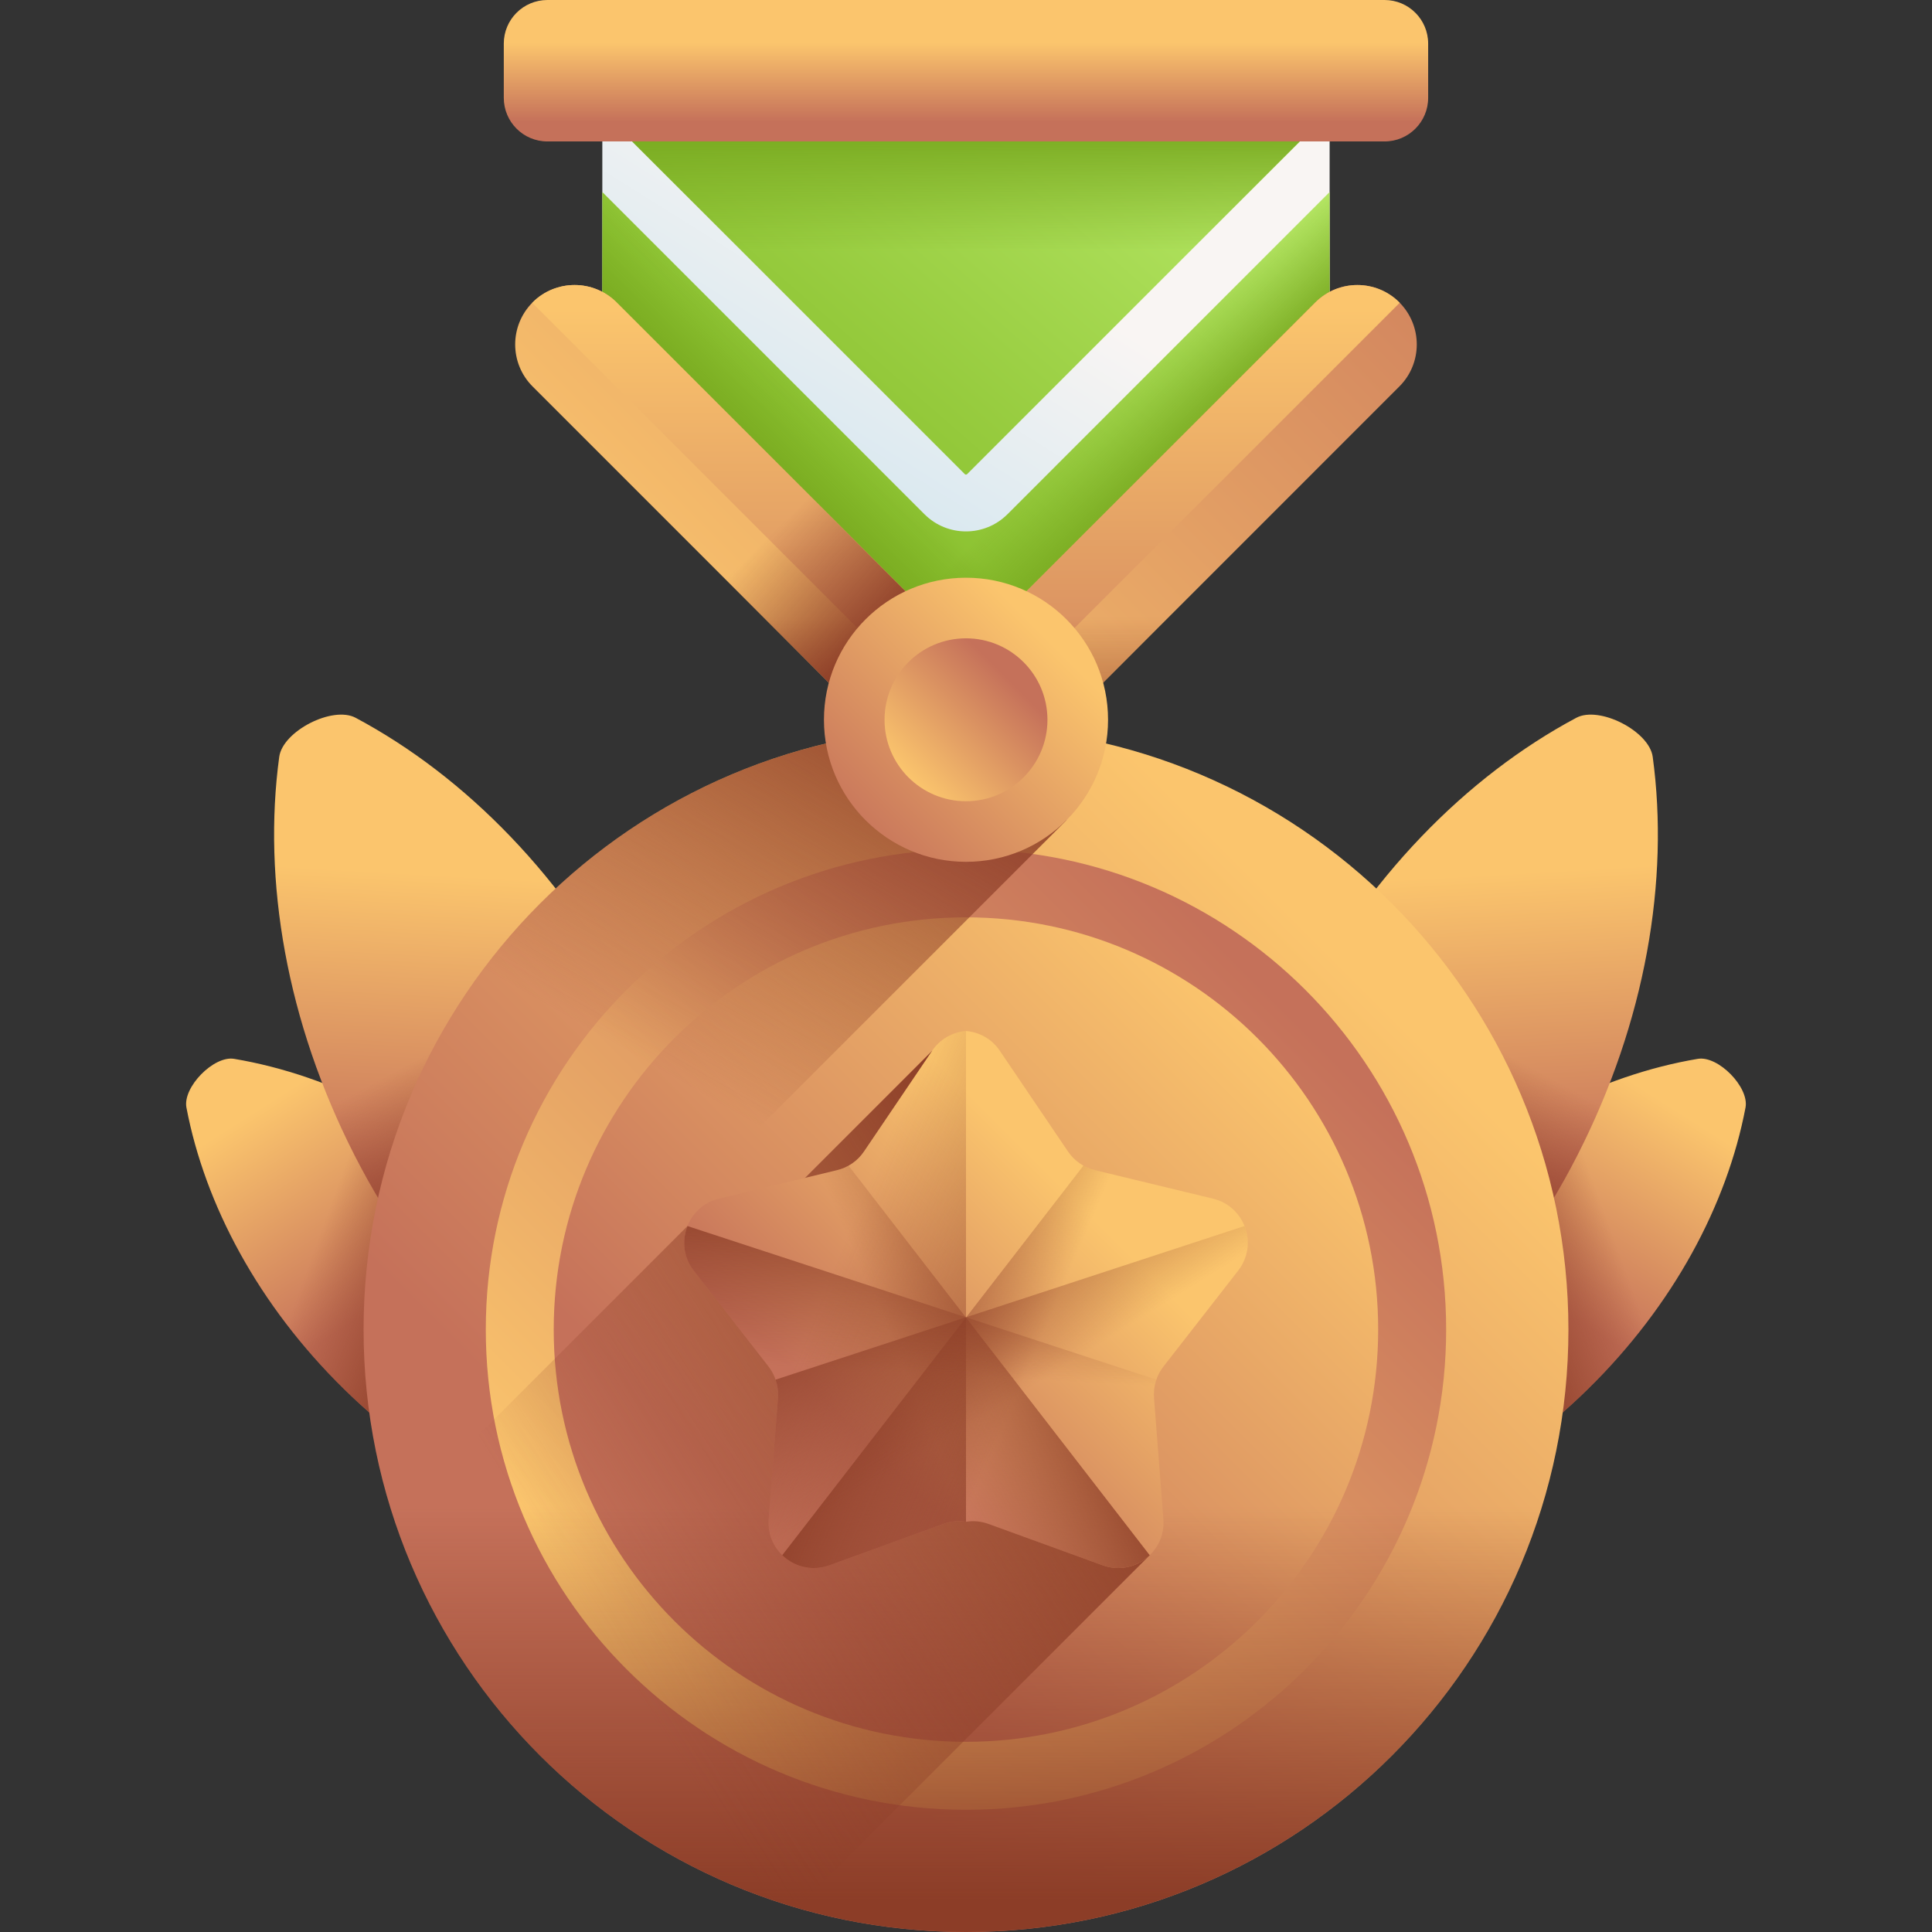 <svg width="38" height="38" viewBox="0 0 38 38" fill="none" xmlns="http://www.w3.org/2000/svg">
<rect x="0" y="0" width="38" height="38" fill="#333333" stroke="none"/>
<g clip-path="url(#clip0_94_3431)">
<path d="M27.792 23.806C26.112 25.451 25.058 27.433 24.693 29.342C24.617 29.742 25.23 30.369 25.632 30.301C27.549 29.978 29.552 28.966 31.233 27.321C32.914 25.676 33.968 23.695 34.332 21.785C34.409 21.385 33.795 20.759 33.394 20.826C31.477 21.149 29.473 22.161 27.792 23.806Z" fill="url(#paint0_linear_94_3431)"/>
<path d="M27.792 23.806C26.112 25.451 25.058 27.433 24.693 29.342C24.617 29.742 25.23 30.369 25.632 30.301C27.549 29.978 29.552 28.966 31.233 27.321C32.914 25.676 33.968 23.695 34.332 21.785C34.409 21.385 33.795 20.759 33.394 20.826C31.477 21.149 29.473 22.161 27.792 23.806Z" fill="url(#paint1_linear_94_3431)"/>
<path d="M25.513 19.91C24.166 22.544 23.7 25.329 24.028 27.752C24.097 28.259 25.079 28.762 25.531 28.521C27.688 27.37 29.675 25.363 31.022 22.729C32.37 20.095 32.836 17.31 32.507 14.887C32.439 14.379 31.456 13.877 31.004 14.118C28.847 15.269 26.861 17.276 25.513 19.91Z" fill="url(#paint2_linear_94_3431)"/>
<path d="M32.533 17.773C32.355 19.401 31.859 21.094 31.022 22.729C29.675 25.363 27.689 27.37 25.531 28.521C25.079 28.762 24.097 28.259 24.028 27.752C23.7 25.329 24.166 22.544 25.514 19.91C26.307 18.359 27.322 17.026 28.463 15.956L32.533 17.773Z" fill="url(#paint3_linear_94_3431)"/>
<path d="M10.207 23.806C11.887 25.451 12.942 27.433 13.306 29.342C13.382 29.742 12.769 30.369 12.367 30.301C10.45 29.978 8.447 28.966 6.766 27.321C5.085 25.676 4.031 23.695 3.667 21.785C3.59 21.385 4.204 20.759 4.605 20.826C6.522 21.149 8.526 22.161 10.207 23.806Z" fill="url(#paint4_linear_94_3431)"/>
<path d="M10.207 23.806C11.887 25.451 12.942 27.433 13.306 29.342C13.382 29.742 12.769 30.369 12.367 30.301C10.45 29.978 8.447 28.966 6.766 27.321C5.085 25.676 4.031 23.695 3.667 21.785C3.59 21.385 4.204 20.759 4.605 20.826C6.522 21.149 8.526 22.161 10.207 23.806Z" fill="url(#paint5_linear_94_3431)"/>
<path d="M12.486 19.91C13.834 22.544 14.299 25.329 13.971 27.752C13.903 28.259 12.92 28.762 12.468 28.521C10.311 27.37 8.325 25.363 6.977 22.729C5.63 20.095 5.164 17.31 5.492 14.887C5.561 14.379 6.543 13.877 6.995 14.118C9.152 15.269 11.138 17.276 12.486 19.91Z" fill="url(#paint6_linear_94_3431)"/>
<path d="M5.466 17.773C5.644 19.401 6.141 21.094 6.977 22.729C8.325 25.363 10.311 27.37 12.468 28.521C12.92 28.762 13.902 28.259 13.971 27.752C14.299 25.329 13.834 22.544 12.486 19.91C11.693 18.359 10.677 17.026 9.536 15.956L5.466 17.773Z" fill="url(#paint7_linear_94_3431)"/>
<path d="M19 38C12.456 38 7.151 32.695 7.151 26.151C7.151 19.607 12.456 14.302 19 14.302C25.544 14.302 30.849 19.607 30.849 26.151C30.849 32.695 25.544 38 19 38Z" fill="url(#paint8_linear_94_3431)"/>
<path d="M19 35.596C13.784 35.596 9.555 31.367 9.555 26.151C9.555 20.935 13.784 16.706 19 16.706C24.216 16.706 28.444 20.935 28.444 26.151C28.444 31.367 24.216 35.596 19 35.596Z" fill="url(#paint9_linear_94_3431)"/>
<path d="M18.999 34.259C14.521 34.259 10.891 30.629 10.891 26.151C10.891 21.673 14.521 18.043 18.999 18.043C23.477 18.043 27.107 21.673 27.107 26.151C27.107 30.629 23.477 34.259 18.999 34.259Z" fill="url(#paint10_linear_94_3431)"/>
<path d="M30.849 26.151C30.849 32.695 25.544 38 19 38C12.456 38 7.151 32.695 7.151 26.151C7.151 26.105 7.152 26.059 7.152 26.013H30.847C30.847 26.059 30.849 26.105 30.849 26.151Z" fill="url(#paint11_linear_94_3431)"/>
<path d="M15.676 37.527C11.942 36.438 8.971 33.562 7.751 29.886L13.522 24.115L14.823 24.179L18.335 20.667L22.614 30.589L15.676 37.527Z" fill="url(#paint12_linear_94_3431)"/>
<path d="M14.141 23.576L16.465 23.015C16.681 22.963 16.87 22.832 16.994 22.647L18.334 20.667C18.496 20.428 18.744 20.299 19 20.279C19.255 20.299 19.503 20.428 19.665 20.667L21.005 22.647C21.13 22.832 21.318 22.963 21.535 23.015L23.858 23.576C24.489 23.729 24.751 24.481 24.353 24.992L22.884 26.878C22.747 27.054 22.681 27.274 22.698 27.496L22.882 29.879C22.932 30.526 22.297 31.008 21.688 30.787L19.44 29.973C19.298 29.921 19.147 29.908 19 29.931C18.853 29.908 18.701 29.921 18.559 29.973L16.312 30.787C15.702 31.008 15.068 30.526 15.118 29.879L15.302 27.496C15.319 27.274 15.252 27.054 15.116 26.878L13.647 24.992C13.248 24.481 13.511 23.729 14.141 23.576Z" fill="url(#paint13_linear_94_3431)"/>
<path d="M18.559 29.973L16.312 30.787C15.702 31.008 15.068 30.526 15.118 29.879L15.302 27.496C15.319 27.274 15.253 27.054 15.116 26.878L13.647 24.992C13.248 24.481 13.511 23.729 14.141 23.576L16.465 23.015C16.681 22.963 16.87 22.832 16.995 22.647L18.334 20.667C18.496 20.428 18.745 20.299 19 20.279V29.931C18.853 29.908 18.701 29.921 18.559 29.973Z" fill="url(#paint14_linear_94_3431)"/>
<path d="M14.141 23.576L16.465 23.015C16.544 22.996 16.619 22.966 16.69 22.927L22.613 30.589C22.381 30.813 22.03 30.911 21.688 30.787L19.44 29.973C19.298 29.921 19.146 29.908 19 29.931C18.852 29.908 18.701 29.921 18.559 29.973L16.311 30.787C15.702 31.008 15.067 30.526 15.117 29.879L15.301 27.496C15.319 27.274 15.252 27.054 15.116 26.878L13.646 24.992C13.248 24.481 13.511 23.729 14.141 23.576Z" fill="url(#paint15_linear_94_3431)"/>
<path d="M23.858 23.576L21.535 23.015C21.455 22.996 21.38 22.966 21.31 22.927L15.386 30.589C15.618 30.813 15.969 30.911 16.312 30.787L18.559 29.973C18.701 29.921 18.853 29.908 19 29.931C19.147 29.908 19.298 29.921 19.44 29.973L21.688 30.787C22.297 31.008 22.932 30.526 22.882 29.879L22.698 27.496C22.681 27.274 22.747 27.054 22.884 26.878L24.353 24.992C24.751 24.481 24.489 23.729 23.858 23.576Z" fill="url(#paint16_linear_94_3431)"/>
<path d="M24.477 24.115C24.587 24.393 24.561 24.726 24.353 24.992L22.884 26.878C22.747 27.054 22.681 27.274 22.698 27.496L22.882 29.879C22.932 30.526 22.297 31.008 21.688 30.787L19.44 29.973C19.298 29.921 19.147 29.908 19 29.93C18.853 29.908 18.701 29.921 18.559 29.973L16.312 30.787C15.702 31.008 15.068 30.526 15.117 29.879L15.302 27.496C15.311 27.373 15.294 27.25 15.255 27.136L24.477 24.115Z" fill="url(#paint17_linear_94_3431)"/>
<path d="M13.522 24.115C13.411 24.393 13.438 24.726 13.646 24.992L15.115 26.878C15.252 27.054 15.318 27.274 15.301 27.496L15.117 29.879C15.067 30.526 15.701 31.008 16.311 30.787L18.558 29.973C18.7 29.921 18.852 29.908 18.999 29.93C19.146 29.908 19.297 29.921 19.439 29.973L21.687 30.787C22.297 31.008 22.931 30.526 22.881 29.879L22.697 27.496C22.687 27.373 22.704 27.25 22.744 27.136L13.522 24.115Z" fill="url(#paint18_linear_94_3431)"/>
<path d="M19 14.302C19.049 14.302 19.098 14.303 19.147 14.304L20.976 16.133L7.626 29.482C7.317 28.425 7.151 27.308 7.151 26.151C7.151 19.607 12.456 14.302 19 14.302Z" fill="url(#paint19_linear_94_3431)"/>
<path d="M26.152 0.248V6.507L18.999 13.66L11.847 6.507V0.248H26.152Z" fill="url(#paint20_linear_94_3431)"/>
<path d="M26.152 0.248V2.196L19.023 9.325C19.01 9.338 18.989 9.338 18.976 9.325L11.847 2.196V0.248H26.152Z" fill="url(#paint21_linear_94_3431)"/>
<path d="M18.999 10.452C19.294 10.452 19.589 10.34 19.814 10.116L26.152 3.777V6.507L18.999 13.66L11.847 6.507V3.777L18.185 10.116C18.41 10.34 18.704 10.452 18.999 10.452Z" fill="url(#paint22_linear_94_3431)"/>
<path d="M26.152 0.248V2.196L19.023 9.325C19.01 9.338 18.989 9.338 18.976 9.325L11.847 2.196V0.248H26.152Z" fill="url(#paint23_linear_94_3431)"/>
<path d="M18.999 10.452C19.294 10.452 19.589 10.34 19.814 10.116L26.152 3.777V6.507L18.999 13.66L11.847 6.507V3.777L18.185 10.116C18.41 10.34 18.704 10.452 18.999 10.452Z" fill="url(#paint24_linear_94_3431)"/>
<path d="M18.999 10.452C18.704 10.452 18.41 10.34 18.185 10.116L11.847 3.777V6.507L18.999 13.66L26.152 6.507V3.777L19.814 10.116C19.589 10.34 19.294 10.452 18.999 10.452Z" fill="url(#paint25_linear_94_3431)"/>
<path d="M19.784 12.035L25.871 5.948C26.327 5.492 27.067 5.492 27.524 5.948C27.98 6.405 27.98 7.145 27.524 7.601L19 16.126L10.475 7.601C10.019 7.145 10.019 6.405 10.475 5.948C10.931 5.492 11.672 5.492 12.128 5.948L18.215 12.035C18.648 12.469 19.351 12.469 19.784 12.035Z" fill="url(#paint26_linear_94_3431)"/>
<path d="M27.524 5.962L19.897 13.589C19.401 14.085 18.598 14.085 18.102 13.589L10.475 5.962C10.473 5.96 10.471 5.957 10.469 5.955C10.471 5.953 10.473 5.951 10.475 5.948C10.932 5.492 11.672 5.492 12.128 5.948L18.215 12.035C18.648 12.469 19.351 12.469 19.784 12.035L25.871 5.948C26.328 5.492 27.068 5.492 27.524 5.948C27.526 5.951 27.528 5.953 27.53 5.955C27.528 5.957 27.526 5.96 27.524 5.962Z" fill="url(#paint27_linear_94_3431)"/>
<path d="M18.999 16.126L12.982 10.108H16.288L18.215 12.035C18.648 12.469 19.35 12.469 19.784 12.035L21.71 10.108H25.017L18.999 16.126Z" fill="url(#paint28_linear_94_3431)"/>
<path d="M19.744 15.381L18.999 16.126L11.367 8.494H14.673L18.215 12.035C18.635 12.456 19.309 12.467 19.744 12.071V15.381Z" fill="url(#paint29_linear_94_3431)"/>
<path d="M19 16.951C17.457 16.951 16.206 15.7 16.206 14.157C16.206 12.614 17.457 11.363 19 11.363C20.543 11.363 21.794 12.614 21.794 14.157C21.794 15.7 20.543 16.951 19 16.951Z" fill="url(#paint30_linear_94_3431)"/>
<path d="M19 15.759C18.115 15.759 17.398 15.041 17.398 14.157C17.398 13.272 18.115 12.555 19 12.555C19.884 12.555 20.602 13.272 20.602 14.157C20.602 15.041 19.884 15.759 19 15.759Z" fill="url(#paint31_linear_94_3431)"/>
<path d="M10.766 2.782H27.233C27.706 2.782 28.09 2.398 28.09 1.925V0.857C28.09 0.384 27.706 0 27.233 0H10.766C10.293 0 9.909 0.384 9.909 0.857V1.925C9.909 2.398 10.293 2.782 10.766 2.782Z" fill="url(#paint32_linear_94_3431)"/>
</g>
<defs>
<linearGradient id="paint0_linear_94_3431" x1="32.22" y1="21.351" x2="29.784" y2="25.188" gradientUnits="userSpaceOnUse">
<stop stop-color="#FBC56D"/>
<stop offset="1" stop-color="#C5715A"/>
</linearGradient>
<linearGradient id="paint1_linear_94_3431" x1="31.877" y1="24.73" x2="29.278" y2="25.678" gradientUnits="userSpaceOnUse">
<stop stop-color="#8C3D27" stop-opacity="0"/>
<stop offset="1" stop-color="#8C3D27"/>
</linearGradient>
<linearGradient id="paint2_linear_94_3431" x1="28.053" y1="17.26" x2="28.395" y2="23.294" gradientUnits="userSpaceOnUse">
<stop stop-color="#FBC56D"/>
<stop offset="1" stop-color="#C5715A"/>
</linearGradient>
<linearGradient id="paint3_linear_94_3431" x1="28.829" y1="20.32" x2="27.355" y2="23.083" gradientUnits="userSpaceOnUse">
<stop stop-color="#8C3D27" stop-opacity="0"/>
<stop offset="1" stop-color="#8C3D27"/>
</linearGradient>
<linearGradient id="paint4_linear_94_3431" x1="5.785" y1="21.362" x2="8.221" y2="25.198" gradientUnits="userSpaceOnUse">
<stop stop-color="#FBC56D"/>
<stop offset="1" stop-color="#C5715A"/>
</linearGradient>
<linearGradient id="paint5_linear_94_3431" x1="6.128" y1="24.74" x2="8.727" y2="25.689" gradientUnits="userSpaceOnUse">
<stop stop-color="#8C3D27" stop-opacity="0"/>
<stop offset="1" stop-color="#8C3D27"/>
</linearGradient>
<linearGradient id="paint6_linear_94_3431" x1="9.952" y1="17.271" x2="9.611" y2="23.304" gradientUnits="userSpaceOnUse">
<stop stop-color="#FBC56D"/>
<stop offset="1" stop-color="#C5715A"/>
</linearGradient>
<linearGradient id="paint7_linear_94_3431" x1="9.177" y1="20.33" x2="10.65" y2="23.093" gradientUnits="userSpaceOnUse">
<stop stop-color="#8C3D27" stop-opacity="0"/>
<stop offset="1" stop-color="#8C3D27"/>
</linearGradient>
<linearGradient id="paint8_linear_94_3431" x1="26.305" y1="18.846" x2="13.809" y2="31.342" gradientUnits="userSpaceOnUse">
<stop stop-color="#FBC56D"/>
<stop offset="1" stop-color="#C5715A"/>
</linearGradient>
<linearGradient id="paint9_linear_94_3431" x1="12.866" y1="32.285" x2="25.313" y2="19.838" gradientUnits="userSpaceOnUse">
<stop stop-color="#FBC56D"/>
<stop offset="1" stop-color="#C5715A"/>
</linearGradient>
<linearGradient id="paint10_linear_94_3431" x1="24.894" y1="20.257" x2="15.191" y2="29.959" gradientUnits="userSpaceOnUse">
<stop stop-color="#FBC56D"/>
<stop offset="1" stop-color="#C5715A"/>
</linearGradient>
<linearGradient id="paint11_linear_94_3431" x1="19" y1="29.618" x2="19" y2="37.395" gradientUnits="userSpaceOnUse">
<stop stop-color="#8C3D27" stop-opacity="0"/>
<stop offset="1" stop-color="#8C3D27"/>
</linearGradient>
<linearGradient id="paint12_linear_94_3431" x1="11.903" y1="32.309" x2="21.688" y2="26.149" gradientUnits="userSpaceOnUse">
<stop stop-color="#8C3D27" stop-opacity="0"/>
<stop offset="1" stop-color="#8C3D27"/>
</linearGradient>
<linearGradient id="paint13_linear_94_3431" x1="21.468" y1="23.899" x2="17.017" y2="28.35" gradientUnits="userSpaceOnUse">
<stop stop-color="#FBC56D"/>
<stop offset="1" stop-color="#C5715A"/>
</linearGradient>
<linearGradient id="paint14_linear_94_3431" x1="16.333" y1="25.112" x2="22.485" y2="27.655" gradientUnits="userSpaceOnUse">
<stop stop-color="#8C3D27" stop-opacity="0"/>
<stop offset="1" stop-color="#8C3D27"/>
</linearGradient>
<linearGradient id="paint15_linear_94_3431" x1="17.939" y1="27.295" x2="21.307" y2="25.852" gradientUnits="userSpaceOnUse">
<stop stop-color="#8C3D27" stop-opacity="0"/>
<stop offset="1" stop-color="#8C3D27"/>
</linearGradient>
<linearGradient id="paint16_linear_94_3431" x1="20.061" y1="27.295" x2="16.692" y2="25.852" gradientUnits="userSpaceOnUse">
<stop stop-color="#8C3D27" stop-opacity="0"/>
<stop offset="1" stop-color="#8C3D27"/>
</linearGradient>
<linearGradient id="paint17_linear_94_3431" x1="19.985" y1="27.464" x2="17.82" y2="23.985" gradientUnits="userSpaceOnUse">
<stop stop-color="#8C3D27" stop-opacity="0"/>
<stop offset="1" stop-color="#8C3D27"/>
</linearGradient>
<linearGradient id="paint18_linear_94_3431" x1="18.18" y1="27.025" x2="18.36" y2="23.622" gradientUnits="userSpaceOnUse">
<stop stop-color="#8C3D27" stop-opacity="0"/>
<stop offset="1" stop-color="#8C3D27"/>
</linearGradient>
<linearGradient id="paint19_linear_94_3431" x1="13.161" y1="21.145" x2="17.731" y2="13.148" gradientUnits="userSpaceOnUse">
<stop stop-color="#8C3D27" stop-opacity="0"/>
<stop offset="1" stop-color="#8C3D27"/>
</linearGradient>
<linearGradient id="paint20_linear_94_3431" x1="18.47" y1="4.223" x2="15.526" y2="8.917" gradientUnits="userSpaceOnUse">
<stop stop-color="#F9F5F3"/>
<stop offset="1" stop-color="#D8E8F0"/>
</linearGradient>
<linearGradient id="paint21_linear_94_3431" x1="21.405" y1="-1.536" x2="12.265" y2="8.945" gradientUnits="userSpaceOnUse">
<stop stop-color="#BBEC6C"/>
<stop offset="1" stop-color="#81B823"/>
</linearGradient>
<linearGradient id="paint22_linear_94_3431" x1="23.347" y1="0.157" x2="14.207" y2="10.638" gradientUnits="userSpaceOnUse">
<stop stop-color="#BBEC6C"/>
<stop offset="1" stop-color="#81B823"/>
</linearGradient>
<linearGradient id="paint23_linear_94_3431" x1="18.999" y1="4.955" x2="18.999" y2="2.493" gradientUnits="userSpaceOnUse">
<stop stop-color="#78A91F" stop-opacity="0"/>
<stop offset="1" stop-color="#78A91F"/>
</linearGradient>
<linearGradient id="paint24_linear_94_3431" x1="16.168" y1="7.973" x2="14.896" y2="9.245" gradientUnits="userSpaceOnUse">
<stop stop-color="#78A91F" stop-opacity="0"/>
<stop offset="1" stop-color="#78A91F"/>
</linearGradient>
<linearGradient id="paint25_linear_94_3431" x1="21.83" y1="7.973" x2="23.102" y2="9.245" gradientUnits="userSpaceOnUse">
<stop stop-color="#78A91F" stop-opacity="0"/>
<stop offset="1" stop-color="#78A91F"/>
</linearGradient>
<linearGradient id="paint26_linear_94_3431" x1="12.54" y1="13.234" x2="27.82" y2="-2.045" gradientUnits="userSpaceOnUse">
<stop stop-color="#FBC56D"/>
<stop offset="1" stop-color="#C5715A"/>
</linearGradient>
<linearGradient id="paint27_linear_94_3431" x1="19" y1="6.085" x2="19" y2="16.519" gradientUnits="userSpaceOnUse">
<stop stop-color="#FBC56D"/>
<stop offset="1" stop-color="#C5715A"/>
</linearGradient>
<linearGradient id="paint28_linear_94_3431" x1="18.999" y1="12.145" x2="18.999" y2="15.576" gradientUnits="userSpaceOnUse">
<stop stop-color="#8C3D27" stop-opacity="0"/>
<stop offset="1" stop-color="#8C3D27"/>
</linearGradient>
<linearGradient id="paint29_linear_94_3431" x1="15.477" y1="10.203" x2="17.564" y2="12.326" gradientUnits="userSpaceOnUse">
<stop stop-color="#8C3D27" stop-opacity="0"/>
<stop offset="1" stop-color="#8C3D27"/>
</linearGradient>
<linearGradient id="paint30_linear_94_3431" x1="20.602" y1="12.555" x2="16.651" y2="16.506" gradientUnits="userSpaceOnUse">
<stop stop-color="#FBC56D"/>
<stop offset="1" stop-color="#C5715A"/>
</linearGradient>
<linearGradient id="paint31_linear_94_3431" x1="17.863" y1="15.293" x2="19.819" y2="13.337" gradientUnits="userSpaceOnUse">
<stop stop-color="#FBC56D"/>
<stop offset="1" stop-color="#C5715A"/>
</linearGradient>
<linearGradient id="paint32_linear_94_3431" x1="19" y1="0.844" x2="19" y2="2.397" gradientUnits="userSpaceOnUse">
<stop stop-color="#FBC56D"/>
<stop offset="1" stop-color="#C5715A"/>
</linearGradient>
<clipPath id="clip0_94_3431">
<rect width="38" height="38" fill="white" transform="matrix(-1 0 0 1 38 0)"/>
</clipPath>
</defs>
</svg>
